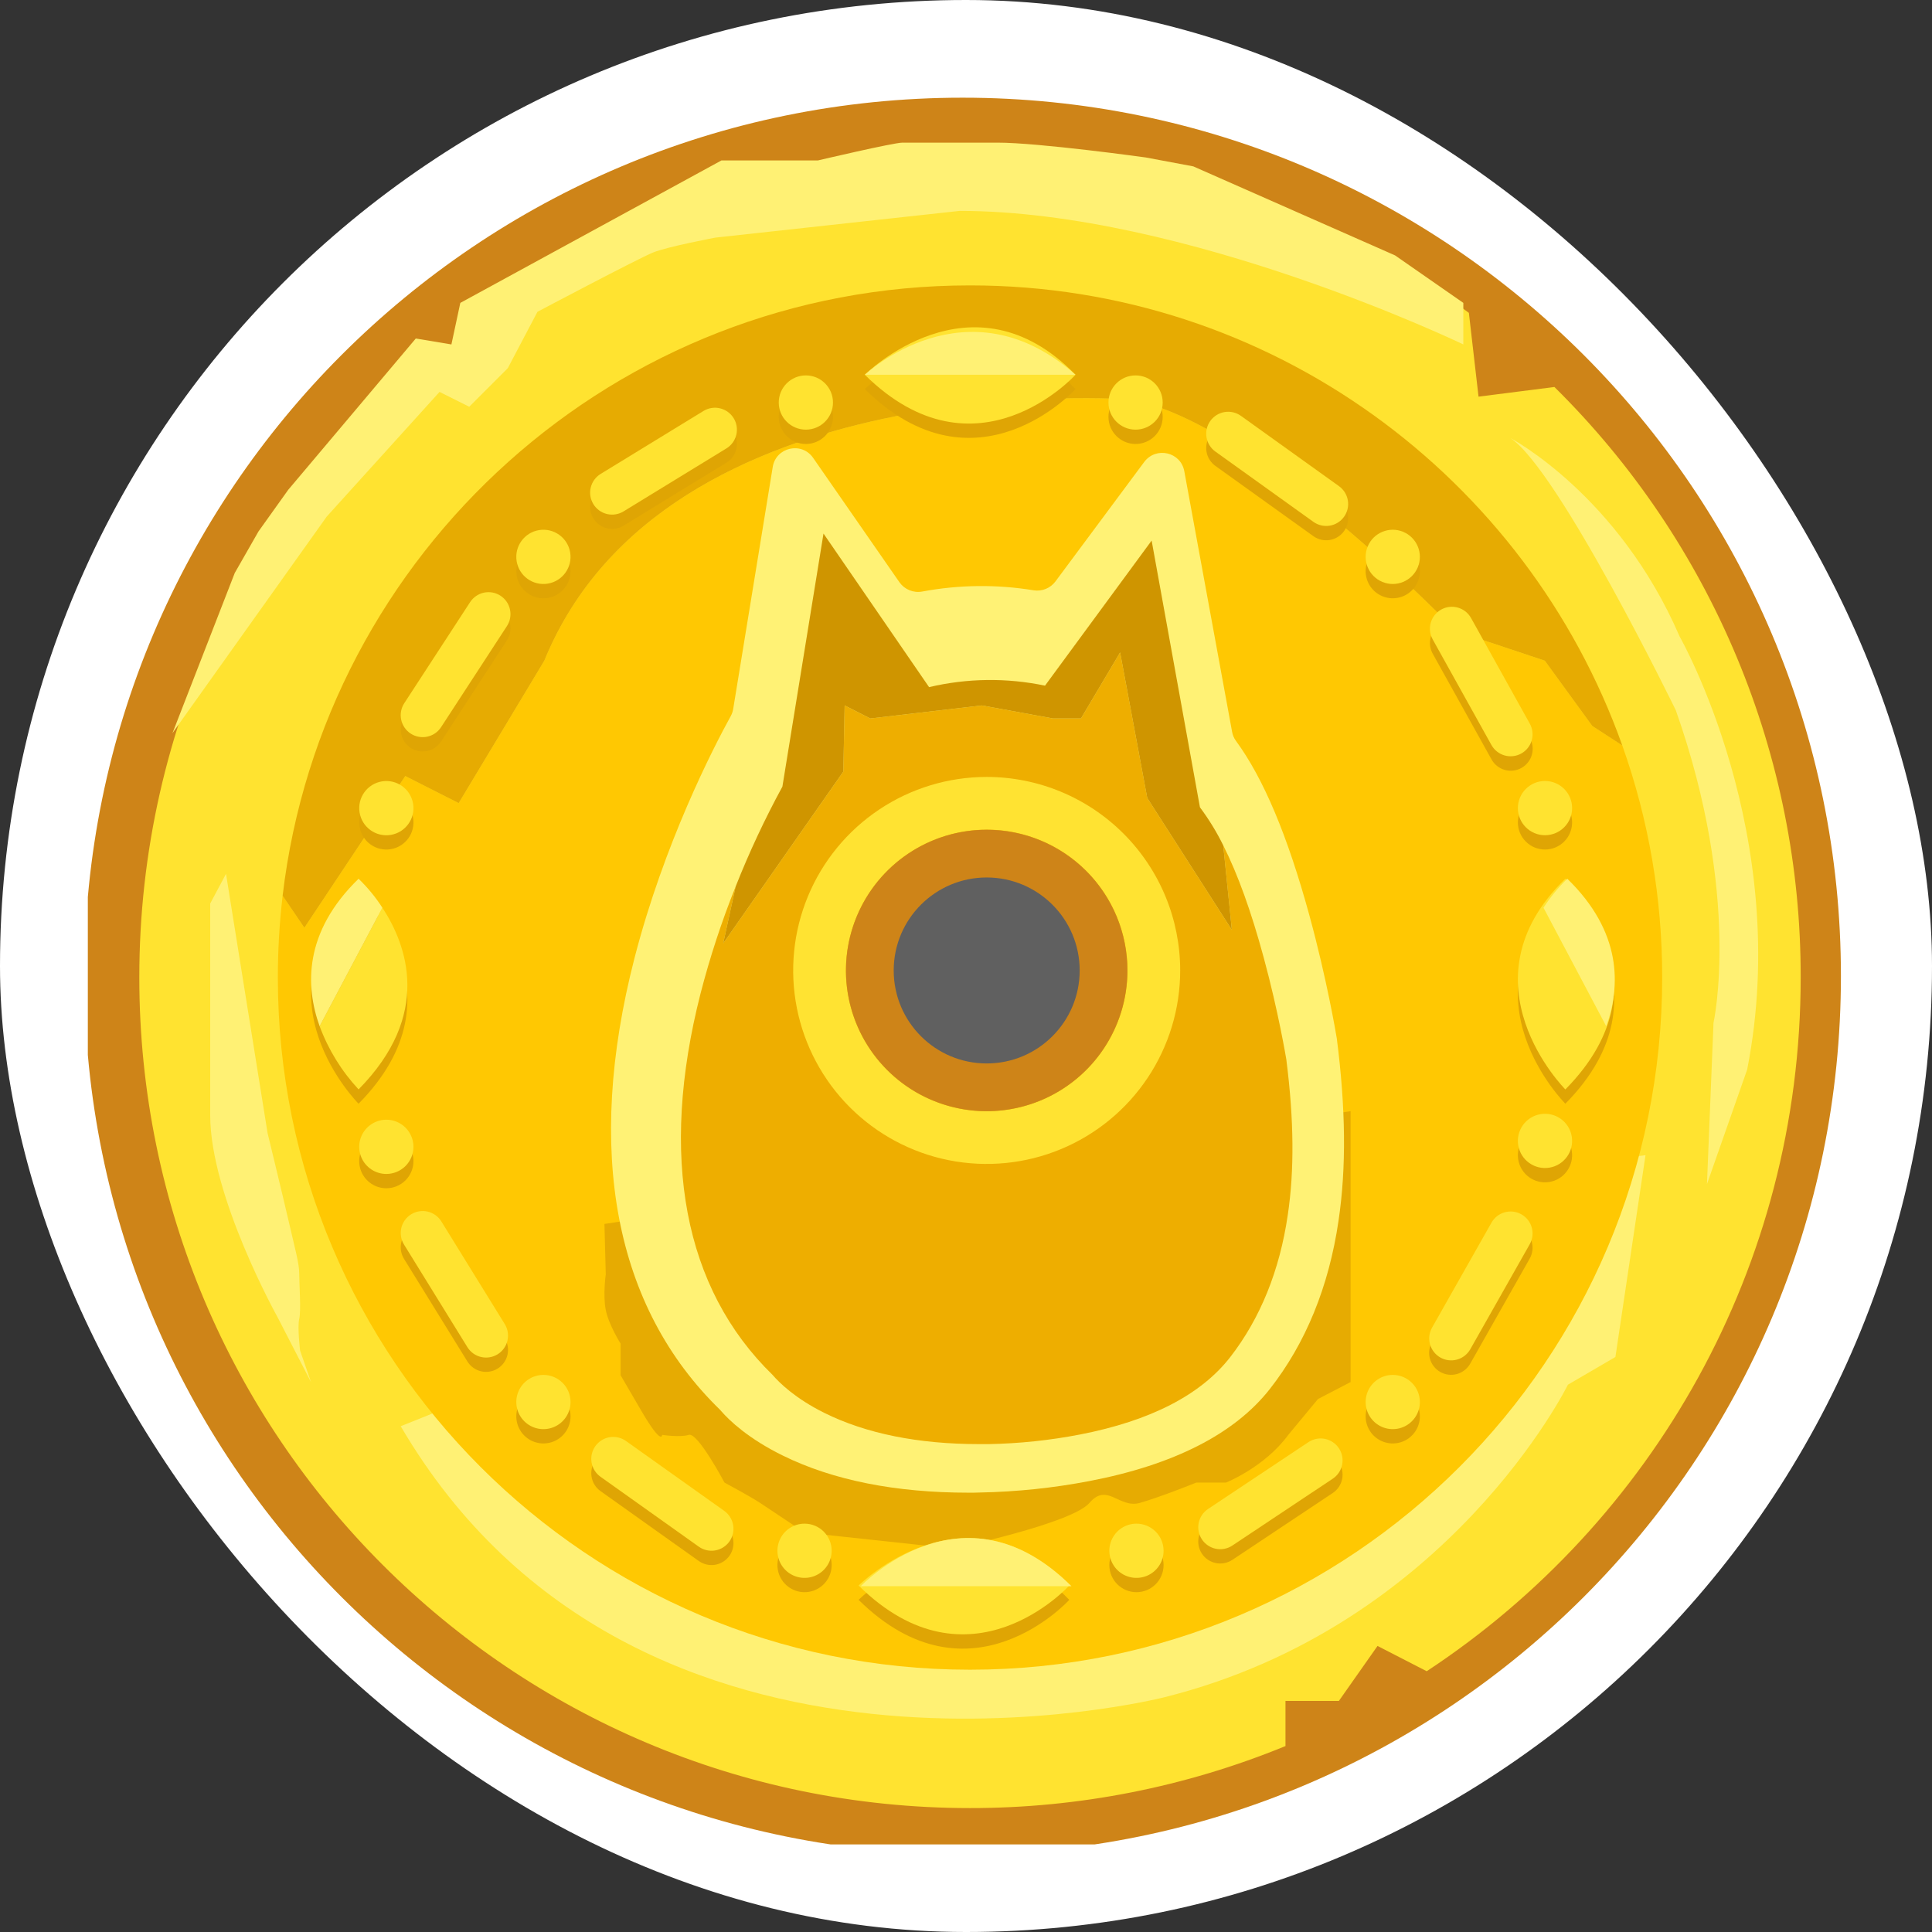 <svg width="250" height="250" viewBox="0 0 250 250" fill="none" xmlns="http://www.w3.org/2000/svg">
<rect x="0" y="0" width="250" height="250" fill="#333333" stroke="none"/>
<rect width="250" height="250" rx="125" fill="white"/>
<g clip-path="url(#clip0_242_94557)">
<path d="M124.563 239.943C187.331 239.943 238.215 189.06 238.215 126.292C238.215 63.524 187.331 12.641 124.563 12.641C61.795 12.641 10.912 63.524 10.912 126.292C10.912 189.06 61.795 239.943 124.563 239.943Z" fill="#CE8418"/>
<path d="M166.341 220.098H173.251L178.252 212.984L184.616 216.257C213.779 197.05 233.009 164.023 233.009 126.472C233.03 112.261 230.223 98.188 224.752 85.072C219.281 71.956 211.255 60.06 201.141 50.076L191.322 51.326L190.072 40.484C171.271 26.405 148.382 18.862 124.895 19.006C101.408 19.15 78.613 26.972 59.986 41.279V46.735L55.531 44.894C32.574 64.601 18.026 93.855 18.026 126.472C18.026 185.844 66.146 233.964 125.518 233.964C139.518 233.976 153.386 231.25 166.341 225.94V220.098Z" fill="#FFE330"/>
<path d="M212.928 149.48L209.034 175.592L202.89 179.176C202.89 179.176 187.53 210.407 150.666 219.624C150.666 219.624 82.571 237.031 51.852 184.552L106.123 162.792L212.928 149.48Z" fill="#FFF174"/>
<path d="M199.898 85.49L188.378 81.65C188.378 81.65 162.718 54.77 146.364 51.698C146.364 51.698 86.124 47.09 70.436 85.49L59.356 103.921L52.444 100.417L39.388 120.049L36.574 115.905C36.16 119.419 35.953 122.955 35.953 126.493C35.953 175.96 76.053 216.06 125.519 216.06C174.985 216.06 215.086 175.96 215.086 126.493C215.096 116.26 213.35 106.1 209.923 96.457L206.042 93.937L199.898 85.49Z" fill="#FFC802"/>
<path d="M125.518 36.93C79.635 36.93 41.811 71.432 36.572 115.907L39.386 120.052L52.442 100.42L59.354 103.924L70.435 85.492C86.123 47.092 146.363 51.7 146.363 51.7C162.716 54.772 188.377 81.652 188.377 81.652L199.897 85.492L206.04 93.94L209.922 96.459C197.575 61.767 164.448 36.93 125.518 36.93Z" fill="#E6AB02"/>
<path d="M111.906 50.347C126.306 64.555 139.17 50.347 139.17 50.347C125.73 36.523 111.906 50.347 111.906 50.347Z" fill="#DFA504"/>
<path d="M111.102 207.019C125.501 221.227 138.365 207.019 138.365 207.019C124.925 193.195 111.102 207.019 111.102 207.019Z" fill="#DFA504"/>
<path d="M46.4 115.557C32.576 128.996 46.4 142.82 46.4 142.82C60.608 128.42 46.4 115.557 46.4 115.557Z" fill="#DFA504"/>
<path d="M202.557 115.557C188.733 128.996 202.557 142.82 202.557 142.82C216.765 128.42 202.557 115.557 202.557 115.557Z" fill="#DFA504"/>
<path d="M104.279 57.45C106.217 57.45 107.788 55.879 107.788 53.941C107.788 52.003 106.217 50.432 104.279 50.432C102.341 50.432 100.77 52.003 100.77 53.941C100.77 55.879 102.341 57.45 104.279 57.45Z" fill="#DFA504"/>
<path d="M146.943 57.45C148.881 57.45 150.452 55.879 150.452 53.941C150.452 52.003 148.881 50.432 146.943 50.432C145.005 50.432 143.434 52.003 143.434 53.941C143.434 55.879 145.005 57.45 146.943 57.45Z" fill="#DFA504"/>
<path d="M180.222 70.398C179.528 70.398 178.85 70.604 178.272 70.99C177.695 71.375 177.246 71.924 176.98 72.565C176.714 73.206 176.645 73.911 176.78 74.592C176.916 75.273 177.25 75.898 177.741 76.389C178.231 76.88 178.857 77.214 179.537 77.349C180.218 77.485 180.924 77.415 181.565 77.15C182.206 76.884 182.754 76.434 183.14 75.857C183.525 75.28 183.731 74.602 183.731 73.907C183.731 72.977 183.361 72.084 182.703 71.426C182.045 70.768 181.153 70.398 180.222 70.398Z" fill="#DFA504"/>
<path d="M199.922 109.928C201.86 109.928 203.431 108.357 203.431 106.419C203.431 104.481 201.86 102.91 199.922 102.91C197.984 102.91 196.413 104.481 196.413 106.419C196.413 108.357 197.984 109.928 199.922 109.928Z" fill="#DFA504"/>
<path d="M200.483 152.948C202.396 152.637 203.696 150.835 203.385 148.922C203.075 147.009 201.272 145.71 199.359 146.02C197.446 146.33 196.147 148.133 196.458 150.046C196.768 151.959 198.57 153.258 200.483 152.948Z" fill="#DFA504"/>
<path d="M180.222 179.764C179.528 179.764 178.85 179.969 178.272 180.355C177.695 180.741 177.246 181.289 176.98 181.93C176.714 182.571 176.645 183.277 176.78 183.957C176.916 184.638 177.25 185.263 177.741 185.754C178.231 186.245 178.857 186.579 179.537 186.714C180.218 186.85 180.924 186.78 181.565 186.515C182.206 186.249 182.754 185.799 183.14 185.222C183.525 184.645 183.731 183.967 183.731 183.273C183.731 182.342 183.361 181.45 182.703 180.791C182.045 180.133 181.153 179.764 180.222 179.764Z" fill="#DFA504"/>
<path d="M150.3 203.862C151.041 202.071 150.191 200.019 148.4 199.277C146.61 198.535 144.557 199.385 143.816 201.176C143.074 202.966 143.924 205.019 145.715 205.761C147.505 206.502 149.558 205.652 150.3 203.862Z" fill="#DFA504"/>
<path d="M104.67 205.983C106.583 205.672 107.882 203.87 107.572 201.957C107.261 200.044 105.459 198.745 103.546 199.055C101.633 199.366 100.334 201.168 100.644 203.081C100.955 204.994 102.757 206.293 104.67 205.983Z" fill="#DFA504"/>
<path d="M70.318 179.764C69.624 179.764 68.945 179.969 68.368 180.355C67.791 180.741 67.341 181.289 67.076 181.93C66.81 182.571 66.741 183.277 66.876 183.957C67.011 184.638 67.346 185.263 67.836 185.754C68.327 186.245 68.952 186.579 69.633 186.714C70.314 186.85 71.019 186.78 71.661 186.515C72.302 186.249 72.85 185.799 73.235 185.222C73.621 184.645 73.827 183.967 73.827 183.273C73.827 182.812 73.736 182.356 73.56 181.93C73.383 181.504 73.125 181.117 72.799 180.791C72.473 180.466 72.086 180.207 71.661 180.031C71.235 179.854 70.778 179.764 70.318 179.764Z" fill="#DFA504"/>
<path d="M53.501 150.251C53.501 149.557 53.295 148.879 52.909 148.302C52.524 147.725 51.976 147.275 51.334 147.009C50.693 146.744 49.988 146.674 49.307 146.81C48.626 146.945 48.001 147.279 47.51 147.77C47.02 148.261 46.685 148.886 46.55 149.567C46.414 150.247 46.484 150.953 46.749 151.594C47.015 152.235 47.465 152.783 48.042 153.169C48.619 153.555 49.297 153.76 49.992 153.76C50.922 153.76 51.815 153.391 52.473 152.733C53.131 152.075 53.501 151.182 53.501 150.251Z" fill="#DFA504"/>
<path d="M50.556 109.885C52.469 109.575 53.768 107.772 53.457 105.859C53.147 103.946 51.345 102.647 49.432 102.957C47.519 103.268 46.219 105.07 46.53 106.983C46.84 108.896 48.643 110.195 50.556 109.885Z" fill="#DFA504"/>
<path d="M70.318 70.398C69.624 70.398 68.945 70.604 68.368 70.99C67.791 71.375 67.341 71.924 67.076 72.565C66.81 73.206 66.741 73.911 66.876 74.592C67.011 75.273 67.346 75.898 67.836 76.389C68.327 76.88 68.952 77.214 69.633 77.349C70.314 77.485 71.019 77.415 71.661 77.15C72.302 76.884 72.85 76.434 73.235 75.857C73.621 75.28 73.827 74.602 73.827 73.907C73.827 73.447 73.736 72.99 73.56 72.565C73.383 72.139 73.125 71.752 72.799 71.426C72.473 71.1 72.086 70.842 71.661 70.665C71.235 70.489 70.778 70.398 70.318 70.398Z" fill="#DFA504"/>
<path d="M91.032 55.027L77.72 63.176C77.078 63.57 76.617 64.203 76.441 64.935C76.265 65.668 76.387 66.441 76.78 67.083C77.174 67.726 77.806 68.186 78.539 68.362C79.272 68.539 80.044 68.417 80.687 68.023L93.999 59.874C94.317 59.679 94.594 59.423 94.813 59.122C95.033 58.82 95.191 58.478 95.278 58.115C95.365 57.752 95.38 57.376 95.322 57.008C95.264 56.639 95.134 56.285 94.939 55.967C94.744 55.649 94.488 55.372 94.187 55.153C93.885 54.933 93.543 54.775 93.18 54.688C92.817 54.601 92.441 54.586 92.072 54.644C91.704 54.702 91.35 54.833 91.032 55.027Z" fill="#DFA504"/>
<path d="M173.264 64.761L160.579 55.667C160.276 55.45 159.933 55.294 159.569 55.209C159.206 55.124 158.829 55.112 158.461 55.173C158.093 55.233 157.74 55.366 157.424 55.563C157.107 55.76 156.832 56.017 156.614 56.321C156.397 56.624 156.241 56.967 156.156 57.33C156.072 57.694 156.059 58.07 156.12 58.438C156.181 58.806 156.313 59.159 156.51 59.476C156.707 59.793 156.965 60.068 157.268 60.285L169.953 69.38C170.565 69.819 171.327 69.997 172.071 69.874C172.814 69.751 173.479 69.339 173.918 68.726C174.357 68.114 174.535 67.352 174.412 66.608C174.289 65.865 173.876 65.2 173.264 64.761V64.761Z" fill="#DFA504"/>
<path d="M192.991 98.247C193.17 98.577 193.413 98.869 193.706 99.104C193.998 99.34 194.334 99.515 194.695 99.62C195.056 99.724 195.433 99.757 195.807 99.715C196.18 99.672 196.541 99.557 196.869 99.374C197.197 99.192 197.486 98.946 197.718 98.651C197.951 98.356 198.123 98.018 198.224 97.657C198.325 97.295 198.354 96.917 198.308 96.544C198.262 96.172 198.143 95.812 197.957 95.486L190.369 81.845C190.189 81.516 189.946 81.226 189.654 80.992C189.361 80.757 189.025 80.583 188.665 80.479C188.305 80.375 187.928 80.343 187.555 80.385C187.183 80.428 186.823 80.543 186.495 80.726C186.168 80.908 185.879 81.153 185.647 81.447C185.415 81.741 185.243 82.079 185.141 82.439C185.04 82.8 185.011 83.178 185.056 83.55C185.101 83.922 185.219 84.281 185.404 84.608L192.991 98.247Z" fill="#DFA504"/>
<path d="M196.872 158.986C196.548 158.802 196.19 158.684 195.82 158.638C195.449 158.593 195.074 158.621 194.714 158.72C194.354 158.82 194.018 158.989 193.724 159.219C193.43 159.449 193.184 159.734 193 160.059L185.31 173.641C185.123 173.966 185.002 174.325 184.954 174.697C184.906 175.069 184.932 175.446 185.031 175.808C185.13 176.17 185.299 176.508 185.529 176.804C185.759 177.1 186.046 177.348 186.372 177.532C186.698 177.717 187.058 177.835 187.43 177.88C187.803 177.926 188.18 177.896 188.541 177.795C188.902 177.694 189.239 177.522 189.533 177.289C189.828 177.057 190.073 176.768 190.255 176.441L197.945 162.858C198.316 162.202 198.412 161.426 198.211 160.7C198.009 159.974 197.528 159.357 196.872 158.986Z" fill="#DFA504"/>
<path d="M169.313 188.461L156.32 197.111C155.693 197.528 155.257 198.178 155.109 198.917C154.961 199.656 155.112 200.423 155.53 201.05C155.948 201.678 156.597 202.113 157.336 202.261C158.075 202.41 158.842 202.258 159.47 201.841L172.462 193.191C173.089 192.773 173.525 192.124 173.673 191.385C173.821 190.646 173.67 189.878 173.252 189.251C172.835 188.624 172.185 188.188 171.446 188.04C170.707 187.892 169.94 188.043 169.313 188.461Z" fill="#DFA504"/>
<path d="M93.717 197.362L80.998 188.315C80.694 188.099 80.35 187.944 79.987 187.861C79.623 187.778 79.246 187.767 78.878 187.829C78.51 187.891 78.158 188.025 77.842 188.223C77.526 188.421 77.252 188.68 77.036 188.984C76.819 189.288 76.665 189.631 76.582 189.995C76.498 190.359 76.487 190.735 76.549 191.103C76.612 191.471 76.745 191.823 76.944 192.139C77.142 192.456 77.4 192.73 77.704 192.946L90.423 201.992C91.037 202.429 91.799 202.604 92.543 202.479C93.286 202.353 93.948 201.938 94.385 201.324C94.822 200.71 94.997 199.947 94.871 199.204C94.746 198.461 94.331 197.798 93.717 197.362Z" fill="#DFA504"/>
<path d="M57.112 159.907C56.716 159.266 56.082 158.808 55.348 158.635C54.615 158.461 53.843 158.587 53.202 158.983C52.56 159.379 52.103 160.013 51.93 160.747C51.756 161.48 51.882 162.252 52.278 162.893L60.48 176.172C60.876 176.813 61.511 177.271 62.244 177.444C62.607 177.53 62.984 177.543 63.352 177.484C63.72 177.424 64.073 177.292 64.391 177.096C64.708 176.9 64.984 176.643 65.202 176.341C65.42 176.038 65.577 175.695 65.663 175.332C65.748 174.969 65.762 174.593 65.702 174.224C65.642 173.856 65.511 173.503 65.315 173.186L57.112 159.907Z" fill="#DFA504"/>
<path d="M64.764 78.938C64.451 78.734 64.102 78.594 63.735 78.525C63.368 78.456 62.991 78.461 62.626 78.538C62.261 78.615 61.915 78.763 61.607 78.974C61.299 79.185 61.035 79.454 60.832 79.767L52.312 92.845C52.108 93.158 51.968 93.507 51.9 93.874C51.831 94.241 51.836 94.618 51.913 94.983C51.99 95.348 52.139 95.695 52.349 96.002C52.56 96.31 52.83 96.573 53.143 96.777C53.456 96.981 53.806 97.121 54.172 97.189C54.539 97.258 54.916 97.253 55.281 97.176C55.646 97.099 55.993 96.951 56.3 96.74C56.608 96.528 56.872 96.259 57.075 95.946L65.595 82.868C66.006 82.237 66.15 81.468 65.994 80.731C65.838 79.994 65.396 79.349 64.764 78.938Z" fill="#DFA504"/>
<path d="M174.769 143.785V178.835L170.545 181.033L166.705 185.669C163.633 189.865 158.641 191.844 158.641 191.844H154.801C154.801 191.844 150.193 193.705 147.505 194.473C144.816 195.241 143.281 191.785 140.977 194.473C138.673 197.161 123.313 200.381 123.313 200.381L104.113 198.312L98.353 194.472C97.201 193.704 93.746 191.843 93.746 191.843C93.746 191.843 90.29 185.313 89.137 185.669C87.984 186.025 85.682 185.669 85.682 185.669C85.682 185.669 85.682 187.177 82.995 182.569L80.306 177.961V173.862C80.306 173.862 78.77 171.433 78.386 169.513C78.001 167.593 78.386 164.905 78.386 164.905L78.215 158.377L174.769 143.785Z" fill="#E6AB02"/>
<path d="M172.978 134.349L172.932 134.099C172.887 133.804 171.705 126.757 169.432 118.438C166.613 108.141 163.499 100.731 159.931 95.867C159.673 95.518 159.502 95.113 159.431 94.685L153.248 60.976C152.793 58.476 149.589 57.748 148.066 59.772L136.564 75.251C136.244 75.675 135.815 76.005 135.323 76.205C134.831 76.405 134.293 76.468 133.768 76.387C128.984 75.601 124.1 75.655 119.335 76.546C118.784 76.648 118.216 76.59 117.697 76.381C117.178 76.172 116.729 75.819 116.402 75.364L105.219 59.249C103.742 57.112 100.4 57.862 99.991 60.431L94.877 91.73C94.826 92.057 94.718 92.372 94.559 92.662C92.217 96.913 85.921 109.187 82.102 123.984C75.67 148.965 79.511 169.172 93.195 182.447C93.246 182.495 93.291 182.548 93.331 182.606C94.4 183.833 96.854 186.174 101.309 188.356C107.788 191.539 115.857 193.153 125.358 193.153C125.835 193.153 126.335 193.153 126.813 193.13C131.559 193.039 136.289 192.545 140.951 191.652C151.884 189.561 159.749 185.538 164.295 179.764C168.955 173.832 171.955 166.49 173.205 157.966C174.228 151.102 174.137 143.373 172.978 134.349Z" fill="#FFF275"/>
<path d="M166.478 137.331L166.455 137.117C166.41 136.878 165.432 130.93 163.523 123.908C161.911 117.957 160.18 113.15 158.289 109.395L159.404 120.337L148.451 103.253L144.942 84.426L139.875 92.971H136.263L127.047 91.285L112.611 92.97L109.297 91.285L109.127 99.841L93.579 122.08L95.191 114.721C93.381 119.233 91.864 123.857 90.649 128.564C85.262 149.678 88.49 166.732 99.969 177.91C100.832 178.913 102.878 180.943 106.674 182.83C112.061 185.505 118.812 186.867 126.722 186.867H127.949C131.91 186.793 135.857 186.378 139.746 185.625C148.861 183.857 155.408 180.489 159.204 175.593C163.09 170.577 165.591 164.391 166.636 157.226C167.501 151.447 167.433 144.928 166.478 137.331Z" fill="#EEAE00"/>
<path d="M109.127 99.84L109.297 91.283L112.611 92.969L127.046 91.283L136.262 92.969H139.875L144.942 84.424L148.451 103.251L159.404 120.335L158.288 109.393C157.436 107.661 156.426 106.011 155.272 104.464L149.021 69.951L135.224 88.724C130.27 87.686 125.148 87.752 120.222 88.915L106.561 69.043L101.242 101.789C98.965 105.972 96.944 110.291 95.192 114.72L93.579 122.079L109.127 99.84Z" fill="#CF9500"/>
<path d="M127.676 107.354C131.28 107.354 134.803 108.423 137.799 110.425C140.795 112.427 143.131 115.273 144.51 118.602C145.889 121.931 146.25 125.595 145.547 129.129C144.844 132.664 143.108 135.91 140.56 138.459C138.012 141.007 134.765 142.742 131.231 143.445C127.696 144.148 124.033 143.787 120.703 142.408C117.374 141.029 114.528 138.694 112.526 135.698C110.524 132.701 109.456 129.178 109.456 125.575C109.461 120.744 111.382 116.113 114.798 112.697C118.214 109.281 122.845 107.36 127.676 107.354ZM127.676 100.535C122.724 100.535 117.883 102.004 113.765 104.755C109.647 107.507 106.438 111.417 104.543 115.993C102.648 120.568 102.152 125.603 103.118 130.46C104.084 135.317 106.469 139.779 109.971 143.281C113.473 146.782 117.934 149.167 122.791 150.133C127.649 151.099 132.683 150.604 137.259 148.708C141.834 146.813 145.745 143.604 148.496 139.486C151.247 135.368 152.716 130.527 152.716 125.575C152.716 122.287 152.068 119.03 150.81 115.992C149.552 112.955 147.707 110.194 145.382 107.869C143.057 105.544 140.296 103.699 137.258 102.441C134.22 101.183 130.964 100.535 127.676 100.535Z" fill="#FFE332"/>
<path d="M127.677 114.19C129.929 114.19 132.131 114.858 134.003 116.109C135.876 117.361 137.336 119.139 138.198 121.22C139.06 123.301 139.285 125.591 138.846 127.8C138.406 130.009 137.322 132.038 135.729 133.63C134.136 135.223 132.107 136.308 129.898 136.747C127.689 137.186 125.4 136.961 123.319 136.099C121.238 135.237 119.459 133.777 118.208 131.905C116.957 130.032 116.289 127.83 116.289 125.578C116.292 122.559 117.493 119.664 119.628 117.529C121.763 115.394 124.657 114.194 127.677 114.19ZM127.677 107.371C124.076 107.371 120.556 108.439 117.561 110.44C114.567 112.44 112.234 115.284 110.856 118.611C109.478 121.937 109.117 125.598 109.82 129.13C110.522 132.662 112.256 135.906 114.802 138.452C117.349 140.999 120.593 142.733 124.125 143.435C127.656 144.138 131.317 143.777 134.644 142.399C137.971 141.021 140.815 138.687 142.815 135.693C144.816 132.699 145.884 129.179 145.884 125.578C145.884 120.749 143.965 116.118 140.551 112.704C137.136 109.289 132.505 107.371 127.677 107.371Z" fill="#CE8418"/>
<path d="M127.677 137.61C134.322 137.61 139.71 132.223 139.71 125.577C139.71 118.932 134.322 113.545 127.677 113.545C121.032 113.545 115.645 118.932 115.645 125.577C115.645 132.223 121.032 137.61 127.677 137.61Z" fill="#606060"/>
<path d="M189.354 44.569C189.354 44.569 153.459 27.289 124.175 27.289L92.587 30.745C92.587 30.745 86.443 31.897 84.524 32.666C82.604 33.434 69.548 40.346 69.548 40.346L65.708 47.642L60.716 52.634L56.876 50.714L42.283 66.841L22.316 94.872L30.38 74.136L33.452 68.761L37.292 63.385L53.804 43.802L58.412 44.57L59.564 39.194L93.356 20.761H105.834C105.834 20.761 115.627 18.457 116.779 18.457H129.067C134.443 18.457 148.267 20.377 148.267 20.377L154.411 21.529L180.522 33.049L189.354 39.193V44.569Z" fill="#FFF174"/>
<path d="M195.447 56.685C195.447 56.685 209.409 64.01 217.345 82.363C217.345 82.363 232.057 108.12 226.081 138.41L220.881 153.224L221.727 132.347C221.727 132.347 225.384 116.064 216.849 91.908C216.849 91.908 201.694 60.794 195.447 56.685Z" fill="#FFF174"/>
<path d="M29.247 113.076L34.623 146.612C34.623 146.612 36.671 155.06 37.439 158.388C38.207 161.715 38.719 163.508 38.719 164.787C38.719 166.067 38.975 169.652 38.719 170.675C38.463 171.697 38.833 174.771 38.833 174.771L40.255 178.866L35.903 170.419C35.903 170.419 27.199 154.803 27.199 144.307V116.916L29.247 113.076Z" fill="#FFF174"/>
<path d="M111.906 48.495C126.306 62.703 139.17 48.495 139.17 48.495C125.73 34.672 111.906 48.495 111.906 48.495Z" fill="#FFE330"/>
<path d="M111.102 205.167C125.501 219.375 138.365 205.167 138.365 205.167C124.925 191.344 111.102 205.167 111.102 205.167Z" fill="#FFE330"/>
<path d="M49.48 117.455L41.361 132.791C42.485 135.823 44.197 138.601 46.4 140.968C55.948 131.29 52.662 122.307 49.48 117.455Z" fill="#FFE330"/>
<path d="M202.557 113.709C188.733 127.149 202.557 140.973 202.557 140.973C216.765 126.573 202.557 113.709 202.557 113.709Z" fill="#FFE330"/>
<path d="M104.279 55.596C106.217 55.596 107.788 54.025 107.788 52.087C107.788 50.149 106.217 48.578 104.279 48.578C102.341 48.578 100.77 50.149 100.77 52.087C100.77 54.025 102.341 55.596 104.279 55.596Z" fill="#FFE330"/>
<path d="M146.943 55.596C148.881 55.596 150.452 54.025 150.452 52.087C150.452 50.149 148.881 48.578 146.943 48.578C145.005 48.578 143.434 50.149 143.434 52.087C143.434 54.025 145.005 55.596 146.943 55.596Z" fill="#FFE330"/>
<path d="M183.464 73.401C184.205 71.61 183.355 69.558 181.564 68.816C179.774 68.074 177.721 68.925 176.98 70.715C176.238 72.506 177.088 74.558 178.879 75.3C180.669 76.042 182.722 75.191 183.464 73.401Z" fill="#FFE330"/>
<path d="M199.922 108.077C201.86 108.077 203.431 106.506 203.431 104.568C203.431 102.63 201.86 101.059 199.922 101.059C197.984 101.059 196.413 102.63 196.413 104.568C196.413 106.506 197.984 108.077 199.922 108.077Z" fill="#FFE330"/>
<path d="M200.483 151.096C202.396 150.786 203.696 148.983 203.385 147.07C203.075 145.157 201.272 143.858 199.359 144.168C197.446 144.479 196.147 146.281 196.458 148.194C196.768 150.107 198.57 151.406 200.483 151.096Z" fill="#FFE330"/>
<path d="M180.222 177.912C179.528 177.912 178.85 178.118 178.272 178.503C177.695 178.889 177.246 179.437 176.98 180.078C176.714 180.72 176.645 181.425 176.78 182.106C176.916 182.786 177.25 183.412 177.741 183.903C178.231 184.393 178.857 184.727 179.537 184.863C180.218 184.998 180.924 184.929 181.565 184.663C182.206 184.398 182.754 183.948 183.14 183.371C183.525 182.794 183.731 182.115 183.731 181.421C183.731 180.491 183.361 179.598 182.703 178.94C182.045 178.282 181.153 177.912 180.222 177.912Z" fill="#FFE330"/>
<path d="M147.058 197.16C146.364 197.16 145.685 197.366 145.108 197.752C144.531 198.137 144.082 198.685 143.816 199.326C143.55 199.968 143.481 200.673 143.616 201.354C143.752 202.035 144.086 202.66 144.577 203.151C145.067 203.641 145.693 203.976 146.373 204.111C147.054 204.246 147.76 204.177 148.401 203.911C149.042 203.646 149.59 203.196 149.976 202.619C150.361 202.042 150.567 201.363 150.567 200.669C150.567 199.739 150.197 198.846 149.539 198.188C148.881 197.53 147.989 197.16 147.058 197.16Z" fill="#FFE330"/>
<path d="M104.109 197.16C103.415 197.16 102.736 197.366 102.159 197.752C101.582 198.137 101.132 198.685 100.867 199.326C100.601 199.968 100.532 200.673 100.667 201.354C100.802 202.035 101.137 202.66 101.627 203.151C102.118 203.641 102.743 203.976 103.424 204.111C104.105 204.246 104.81 204.177 105.452 203.911C106.093 203.646 106.641 203.196 107.026 202.619C107.412 202.042 107.618 201.363 107.618 200.669C107.618 200.208 107.527 199.752 107.351 199.326C107.174 198.901 106.916 198.514 106.59 198.188C106.264 197.862 105.877 197.604 105.452 197.427C105.026 197.251 104.57 197.16 104.109 197.16Z" fill="#FFE330"/>
<path d="M70.318 177.912C69.624 177.912 68.945 178.118 68.368 178.503C67.791 178.889 67.341 179.437 67.076 180.078C66.81 180.72 66.741 181.425 66.876 182.106C67.011 182.786 67.346 183.412 67.836 183.903C68.327 184.393 68.952 184.727 69.633 184.863C70.314 184.998 71.019 184.929 71.661 184.663C72.302 184.398 72.85 183.948 73.235 183.371C73.621 182.794 73.827 182.115 73.827 181.421C73.827 180.96 73.736 180.504 73.56 180.078C73.383 179.653 73.125 179.266 72.799 178.94C72.473 178.614 72.086 178.355 71.661 178.179C71.235 178.003 70.778 177.912 70.318 177.912Z" fill="#FFE330"/>
<path d="M53.501 148.4C53.501 147.706 53.295 147.027 52.909 146.45C52.524 145.873 51.976 145.423 51.334 145.158C50.693 144.892 49.988 144.823 49.307 144.958C48.626 145.093 48.001 145.428 47.51 145.918C47.02 146.409 46.685 147.034 46.55 147.715C46.414 148.396 46.484 149.101 46.749 149.743C47.015 150.384 47.465 150.932 48.042 151.317C48.619 151.703 49.297 151.909 49.992 151.909C50.922 151.909 51.815 151.539 52.473 150.881C53.131 150.223 53.501 149.33 53.501 148.4Z" fill="#FFE330"/>
<path d="M50.556 108.037C52.469 107.727 53.768 105.925 53.457 104.012C53.147 102.099 51.345 100.799 49.432 101.11C47.519 101.42 46.219 103.223 46.53 105.136C46.84 107.049 48.643 108.348 50.556 108.037Z" fill="#FFE330"/>
<path d="M70.879 75.522C72.792 75.211 74.091 73.409 73.781 71.496C73.47 69.583 71.668 68.284 69.755 68.594C67.842 68.905 66.543 70.707 66.853 72.62C67.163 74.533 68.966 75.832 70.879 75.522Z" fill="#FFE330"/>
<path d="M91.032 53.178L77.72 61.327C77.078 61.72 76.617 62.353 76.441 63.086C76.265 63.818 76.387 64.591 76.78 65.234C77.174 65.876 77.806 66.336 78.539 66.513C79.272 66.689 80.044 66.567 80.687 66.174L93.999 58.024C94.317 57.83 94.594 57.574 94.813 57.272C95.033 56.97 95.191 56.628 95.278 56.266C95.365 55.903 95.38 55.526 95.322 55.158C95.264 54.789 95.134 54.436 94.939 54.118C94.744 53.799 94.488 53.523 94.187 53.303C93.885 53.084 93.543 52.926 93.18 52.839C92.817 52.751 92.441 52.736 92.072 52.794C91.704 52.853 91.35 52.983 91.032 53.178V53.178Z" fill="#FFE330"/>
<path d="M173.264 62.908L160.579 53.813C160.276 53.596 159.933 53.44 159.569 53.356C159.206 53.271 158.829 53.258 158.461 53.319C158.093 53.38 157.74 53.512 157.424 53.709C157.107 53.906 156.832 54.164 156.614 54.467C156.397 54.77 156.241 55.114 156.156 55.477C156.072 55.84 156.059 56.217 156.12 56.585C156.181 56.953 156.313 57.306 156.51 57.623C156.707 57.94 156.965 58.215 157.268 58.432L169.953 67.526C170.565 67.966 171.327 68.143 172.071 68.021C172.814 67.898 173.479 67.485 173.918 66.873C174.357 66.26 174.535 65.499 174.412 64.755C174.289 64.011 173.877 63.347 173.264 62.908Z" fill="#FFE330"/>
<path d="M192.99 96.402C193.357 97.06 193.97 97.546 194.694 97.753C195.419 97.96 196.196 97.87 196.855 97.503C197.513 97.137 197.999 96.524 198.206 95.799C198.412 95.075 198.323 94.298 197.956 93.639L190.369 79.999C190.189 79.67 189.946 79.379 189.654 79.143C189.361 78.908 189.025 78.733 188.665 78.628C188.304 78.524 187.926 78.491 187.553 78.534C187.18 78.576 186.819 78.692 186.491 78.874C186.163 79.056 185.875 79.302 185.642 79.597C185.409 79.892 185.238 80.229 185.136 80.591C185.035 80.953 185.007 81.33 185.052 81.703C185.098 82.076 185.217 82.436 185.403 82.762L192.99 96.402Z" fill="#FFE330"/>
<path d="M196.872 157.134C196.547 156.951 196.189 156.832 195.819 156.787C195.449 156.741 195.073 156.769 194.713 156.869C194.354 156.968 194.017 157.138 193.723 157.368C193.429 157.597 193.183 157.883 193 158.207L185.31 171.79C185.126 172.114 185.008 172.472 184.962 172.842C184.916 173.213 184.944 173.589 185.043 173.948C185.143 174.308 185.312 174.644 185.542 174.939C185.771 175.233 186.057 175.479 186.381 175.663C186.706 175.847 187.064 175.965 187.434 176.011C187.805 176.056 188.18 176.029 188.54 175.929C188.9 175.83 189.236 175.66 189.53 175.431C189.825 175.201 190.071 174.916 190.255 174.591L197.944 161.009C198.129 160.684 198.247 160.326 198.293 159.955C198.338 159.585 198.311 159.209 198.211 158.849C198.112 158.489 197.942 158.153 197.712 157.858C197.482 157.564 197.197 157.318 196.872 157.134Z" fill="#FFE330"/>
<path d="M169.313 186.611L156.32 195.261C156.01 195.468 155.743 195.734 155.535 196.044C155.327 196.354 155.183 196.701 155.109 197.067C155.036 197.433 155.035 197.81 155.107 198.176C155.18 198.542 155.323 198.89 155.53 199.201C155.737 199.511 156.003 199.778 156.313 199.986C156.622 200.194 156.97 200.338 157.336 200.412C157.702 200.485 158.079 200.486 158.445 200.414C158.811 200.342 159.159 200.198 159.47 199.991L172.462 191.341C173.089 190.924 173.525 190.274 173.673 189.535C173.821 188.796 173.67 188.029 173.252 187.402C172.835 186.774 172.185 186.339 171.446 186.19C170.707 186.042 169.94 186.193 169.313 186.611Z" fill="#FFE330"/>
<path d="M93.717 195.508L80.998 186.461C80.384 186.025 79.621 185.85 78.878 185.975C78.135 186.101 77.472 186.516 77.036 187.13C76.599 187.744 76.424 188.507 76.549 189.25C76.675 189.993 77.09 190.656 77.704 191.092L90.423 200.139C91.037 200.576 91.799 200.751 92.543 200.625C93.286 200.5 93.948 200.084 94.385 199.47C94.822 198.856 94.997 198.094 94.871 197.351C94.746 196.608 94.331 195.945 93.717 195.508Z" fill="#FFE330"/>
<path d="M57.112 158.055C56.716 157.414 56.082 156.956 55.348 156.783C54.615 156.61 53.843 156.735 53.202 157.131C52.56 157.527 52.103 158.162 51.93 158.895C51.756 159.628 51.882 160.401 52.278 161.042L60.48 174.321C60.876 174.962 61.511 175.419 62.244 175.593C62.977 175.766 63.75 175.641 64.391 175.245C65.032 174.849 65.489 174.214 65.663 173.481C65.836 172.747 65.711 171.975 65.315 171.334L57.112 158.055Z" fill="#FFE330"/>
<path d="M64.764 77.086C64.452 76.882 64.102 76.742 63.735 76.673C63.368 76.605 62.992 76.609 62.626 76.686C62.261 76.763 61.915 76.912 61.607 77.123C61.299 77.334 61.036 77.603 60.832 77.916L52.312 90.993C52.108 91.306 51.968 91.656 51.9 92.023C51.831 92.39 51.836 92.767 51.913 93.132C51.99 93.497 52.138 93.843 52.349 94.151C52.56 94.459 52.83 94.722 53.143 94.926C53.456 95.13 53.805 95.27 54.172 95.338C54.539 95.407 54.916 95.402 55.281 95.325C55.646 95.248 55.993 95.1 56.301 94.889C56.608 94.678 56.872 94.408 57.075 94.095L65.595 81.018C65.799 80.705 65.939 80.355 66.007 79.988C66.076 79.621 66.071 79.245 65.994 78.88C65.917 78.514 65.769 78.168 65.558 77.86C65.347 77.553 65.077 77.29 64.764 77.086Z" fill="#FFE330"/>
<path d="M46.399 113.709C39.299 120.612 39.493 127.616 41.361 132.796L49.48 117.46C48.601 116.095 47.567 114.837 46.399 113.709Z" fill="#FFF174"/>
<path d="M202.808 113.709C209.908 120.612 209.715 127.616 207.847 132.796L199.728 117.46C200.607 116.095 201.641 114.837 202.808 113.709Z" fill="#FFF174"/>
<path d="M139.17 48.495H111.906C111.906 48.495 125.09 36.016 139.17 48.495Z" fill="#FFF174"/>
<path d="M138.648 205.253H111.385C111.385 205.253 124.569 191.237 138.648 205.253Z" fill="#FFF174"/>
</g>
<defs>
<clipPath id="clip0_242_94557">
<rect width="227.302" height="227.302" fill="white" transform="translate(11.365 11.365)"/>
</clipPath>
</defs>
</svg>
